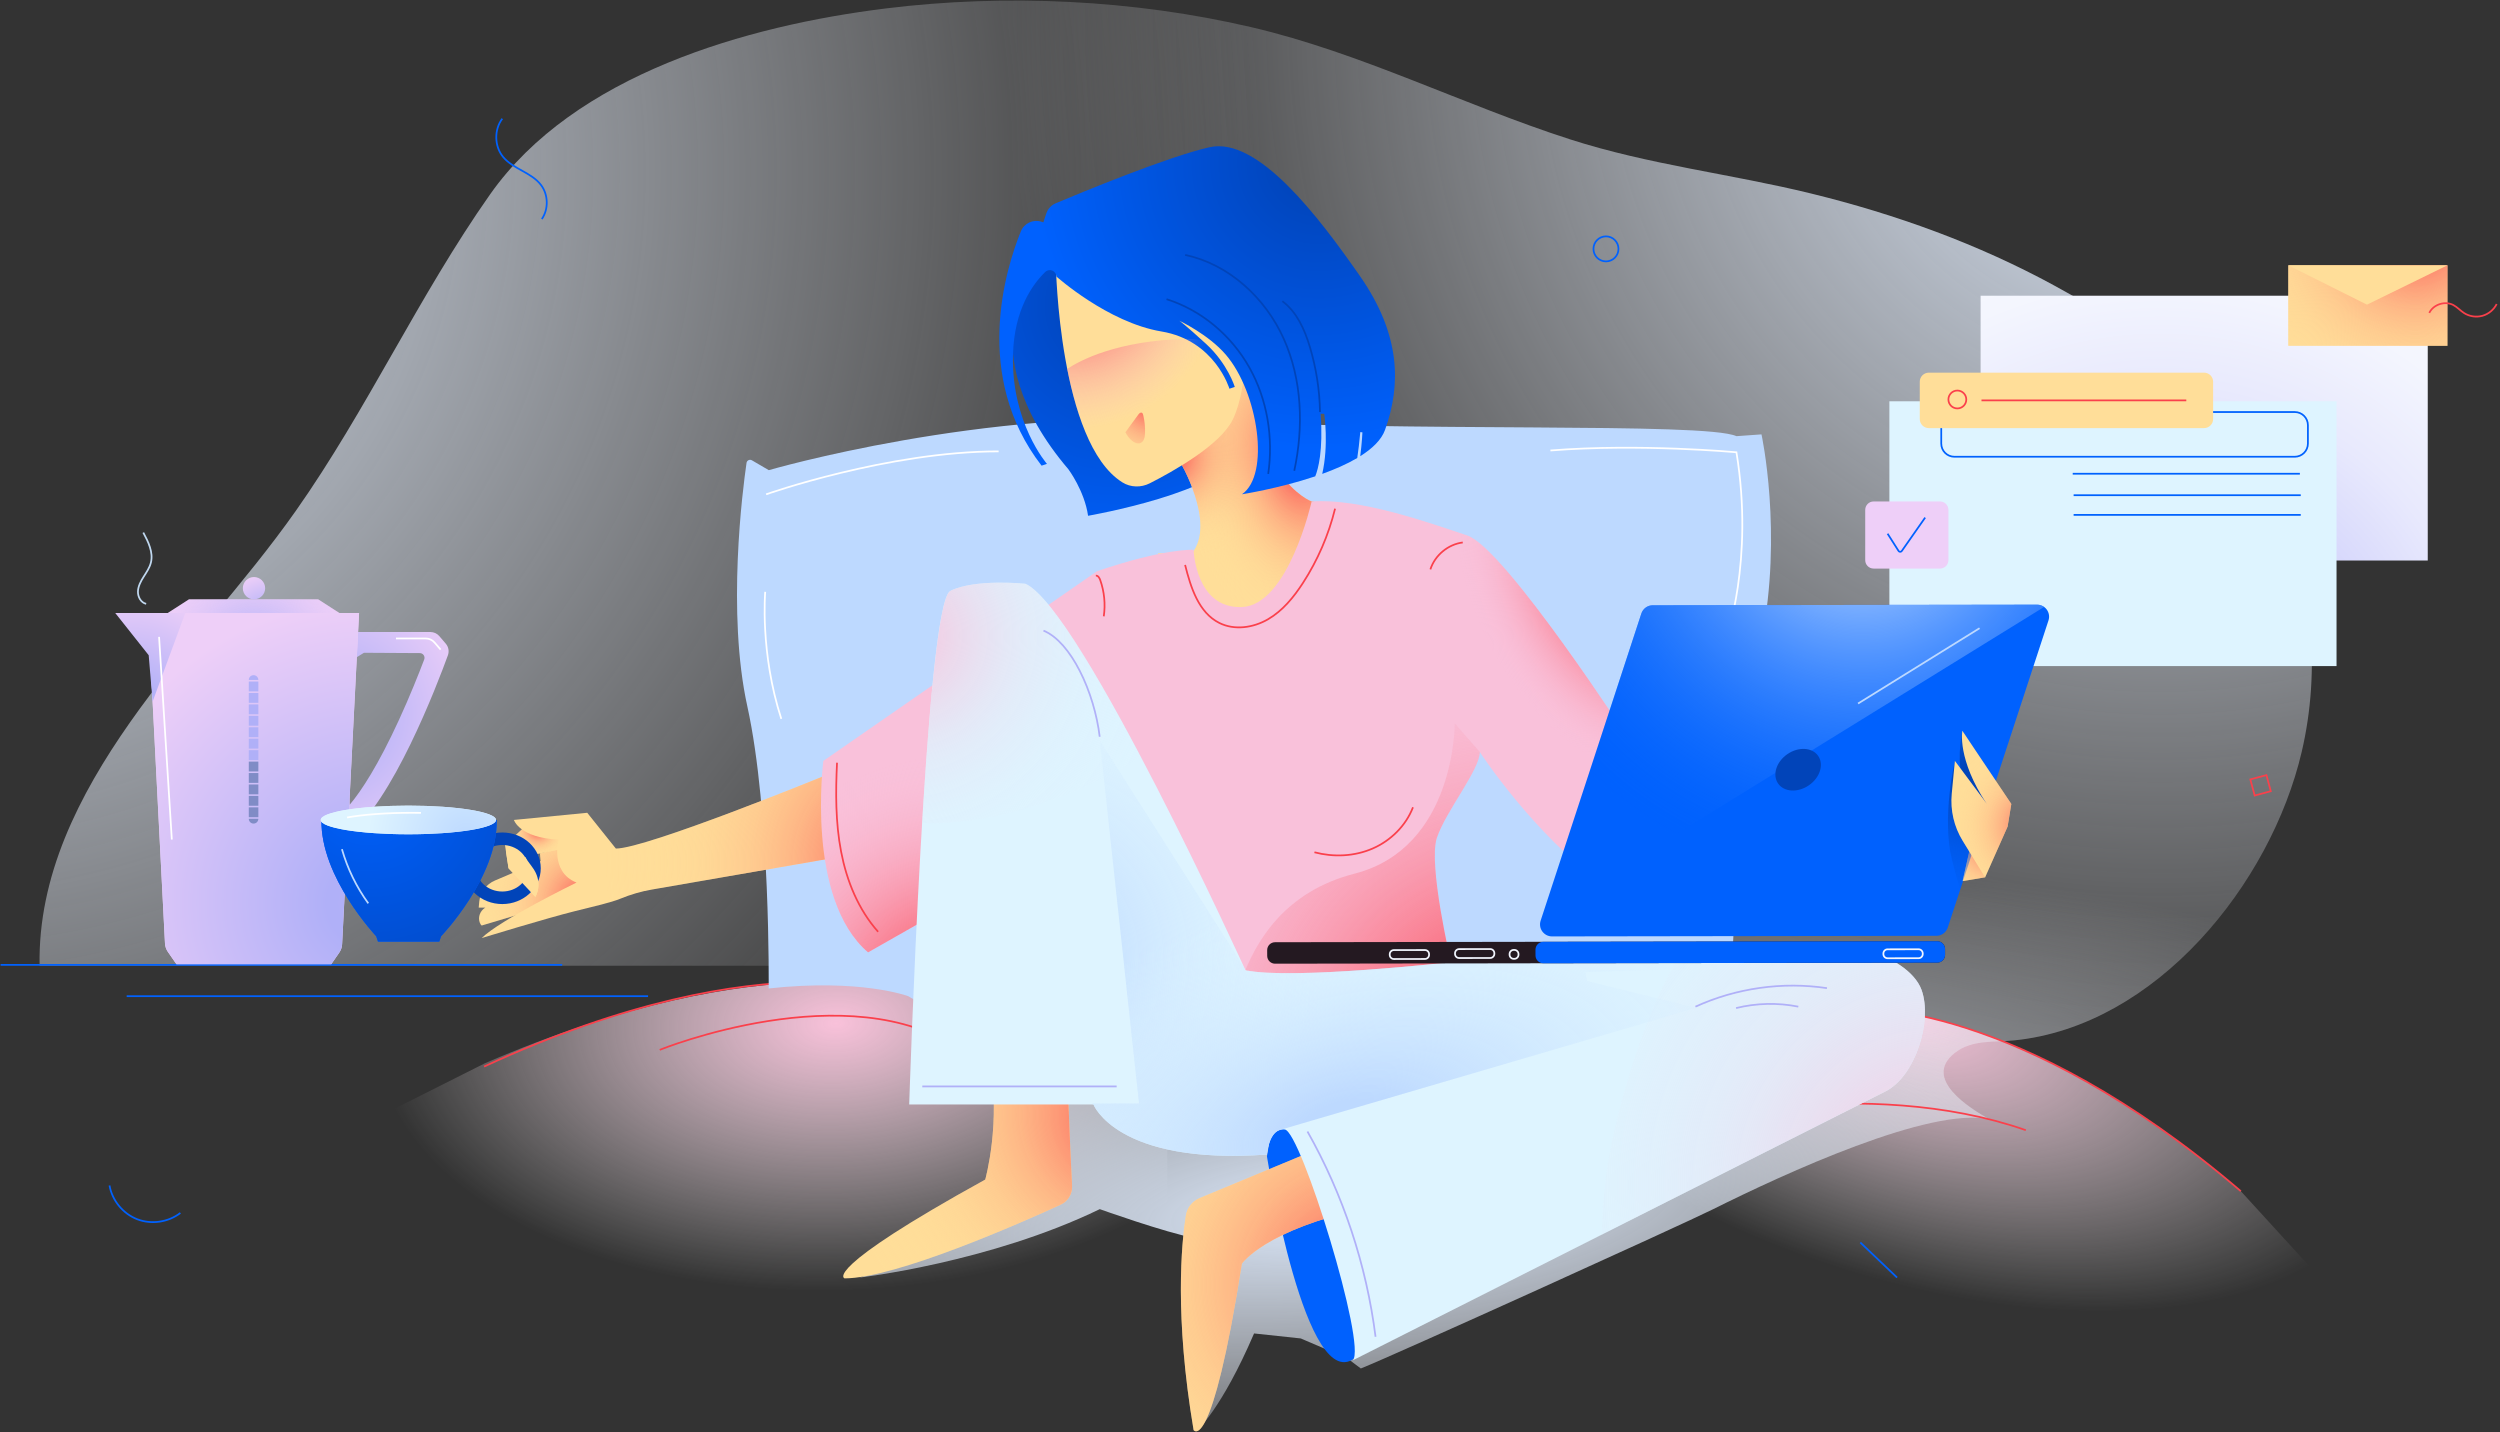 <svg width="548" height="314" viewBox="0 0 548 314" fill="none" xmlns="http://www.w3.org/2000/svg">
<rect x="0" y="0" width="548" height="314" fill="#333333" stroke="none"/>
<path d="M407.684 221.11C407.684 221.11 442.184 219.15 491.196 261.115L525.521 298.687L422.049 304.905L335.03 308.197L304.683 280.035L308.705 250.41L407.684 221.11Z" fill="url(#paint0_radial)"/>
<path d="M201.018 217.76C201.018 217.76 168.85 206.155 106.292 233.063L47.828 262.479L96.822 312.22L214.188 299.053L255.869 266.502V229.928L201.018 217.76Z" fill="url(#paint1_radial)"/>
<path d="M499.668 110.17C498.918 108.385 498.11 106.622 497.247 104.892C487.602 85.537 468.963 72.777 450.338 62.613C433.592 53.473 415.519 46.955 397.015 42.424C379.289 38.083 361.505 36.137 344.098 30.526C320.716 22.988 298.322 11.577 274.362 5.974C248.535 -0.064 220.473 -1.399 194.188 1.849C163.699 5.616 125.893 16.35 107.407 42.636C91.787 64.847 80.475 89.765 64.863 111.951C53.554 128.018 39.792 142.242 28.509 158.327C17.226 174.412 8.312 192.045 8.677 211.692H199.204C209.204 212.19 223.2 210.654 227.343 222.394C230.297 230.766 224.985 242.02 222.667 250.304C220.879 256.678 219.094 263.057 217.306 269.432L188.422 280.038C188.422 280.038 216.941 276.747 241.072 265.043C241.072 265.043 255.332 270.163 262.096 271.443L272.15 270.529L262.278 313.686C262.278 313.686 267.763 308.932 274.892 292.291L285.13 293.388L295.367 297.777L354.771 274.311C361.794 271.535 368.694 268.459 375.454 265.083C391.073 257.289 423.234 242.44 436.144 245.373C431.629 242.846 421.369 236.424 428.481 230.806C432.232 227.843 437.065 228.494 441.468 228.052C472.652 224.925 497.752 193.767 504.534 164.808C508.772 146.689 506.86 127.298 499.668 110.17Z" fill="url(#paint2_radial)"/>
<path d="M499.668 110.17C498.918 108.385 498.11 106.622 497.247 104.892C487.602 85.537 468.963 72.777 450.338 62.613C433.592 53.473 415.519 46.955 397.015 42.424C379.289 38.083 361.505 36.137 344.098 30.526C320.716 22.988 298.322 11.577 274.362 5.974C248.535 -0.064 220.473 -1.399 194.188 1.849C163.699 5.616 125.893 16.35 107.407 42.636C91.787 64.847 80.475 89.765 64.863 111.951C53.554 128.018 39.792 142.242 28.509 158.327C17.226 174.412 8.312 192.045 8.677 211.692H199.204C209.204 212.19 223.2 210.654 227.343 222.394C230.297 230.766 224.985 242.02 222.667 250.304C220.879 256.678 219.094 263.057 217.306 269.432L188.422 280.038C188.422 280.038 216.941 276.747 241.072 265.043C241.072 265.043 255.332 270.163 262.096 271.443L272.15 270.529L262.278 313.686C262.278 313.686 267.763 308.932 274.892 292.291L285.13 293.388L295.367 297.777L354.771 274.311C361.794 271.535 368.694 268.459 375.454 265.083C391.073 257.289 423.234 242.44 436.144 245.373C431.629 242.846 421.369 236.424 428.481 230.806C432.232 227.843 437.065 228.494 441.468 228.052C472.652 224.925 497.752 193.767 504.534 164.808C508.772 146.689 506.86 127.298 499.668 110.17Z" fill="url(#paint3_radial)"/>
<path d="M499.668 110.17C498.918 108.385 498.11 106.622 497.247 104.892C487.602 85.537 468.963 72.777 450.338 62.613C433.592 53.473 415.519 46.955 397.015 42.424C379.289 38.083 361.505 36.137 344.098 30.526C320.716 22.988 298.322 11.577 274.362 5.974C248.535 -0.064 220.473 -1.399 194.188 1.849C163.699 5.616 125.893 16.35 107.407 42.636C91.787 64.847 80.475 89.765 64.863 111.951C53.554 128.018 39.792 142.242 28.509 158.327C17.226 174.412 8.312 192.045 8.677 211.692H199.204C209.204 212.19 223.2 210.654 227.343 222.394C230.297 230.766 224.985 242.02 222.667 250.304C220.879 256.678 219.094 263.057 217.306 269.432L188.422 280.038C188.422 280.038 216.941 276.747 241.072 265.043C241.072 265.043 255.332 270.163 262.096 271.443L272.15 270.529L262.278 313.686C262.278 313.686 267.763 308.932 274.892 292.291L285.13 293.388L295.367 297.777L298.292 299.971C305.316 297.195 368.697 268.459 375.454 265.087C391.073 257.293 423.234 242.444 436.144 245.377C431.629 242.85 421.369 236.427 428.481 230.81C432.232 227.847 437.065 228.498 441.468 228.056C472.652 224.929 497.752 193.771 504.534 164.812C508.772 146.689 506.86 127.298 499.668 110.17Z" fill="url(#paint4_radial)"/>
<path d="M407.684 221.11C407.684 221.11 442.184 219.15 491.196 261.115" stroke="#FA404B" stroke-width="0.386" stroke-miterlimit="10"/>
<path d="M364.434 246.639C366.412 246.343 408.938 235.44 444.063 247.74" stroke="#FA404B" stroke-width="0.386" stroke-miterlimit="10"/>
<path d="M144.606 230.129C144.606 230.129 186.166 213.265 210.473 230.129" stroke="#FA404B" stroke-width="0.386" stroke-miterlimit="10"/>
<path d="M0.125 211.502H123.235" stroke="#0061FE" stroke-width="0.386" stroke-miterlimit="10"/>
<path d="M27.766 218.363H142.057" stroke="#0061FE" stroke-width="0.386" stroke-miterlimit="10"/>
<path d="M200.835 218.491C200.835 218.491 168.861 204.762 106.109 233.794" stroke="#FA404B" stroke-width="0.386" stroke-miterlimit="10"/>
<path d="M69.744 131.379H56.457H54.709H41.419L36.523 134.528H54.709H56.457H74.64L69.744 131.379Z" fill="#EECFF8"/>
<path d="M69.744 131.379H56.457H54.709H41.419L36.523 134.528H54.709H56.457H74.64L69.744 131.379Z" fill="url(#paint5_radial)"/>
<path d="M55.675 131.379C57.026 131.379 58.121 130.284 58.121 128.933C58.121 127.581 57.026 126.486 55.675 126.486C54.324 126.486 53.228 127.581 53.228 128.933C53.228 130.284 54.324 131.379 55.675 131.379Z" fill="url(#paint6_radial)"/>
<path d="M87.477 157.757C82.881 167.767 79.236 173.326 76.647 176.409L74.402 146.397L79.78 143.09L92.025 143.16C92.745 143.163 93.243 143.884 92.987 144.561C91.773 147.754 89.842 152.607 87.477 157.757ZM94.361 138.541H78.493L69.66 143.972L72.592 183.132H76.212C85.93 176.066 95.868 149.992 98.182 143.632C98.497 142.765 98.321 141.799 97.722 141.101L96.303 139.44C95.817 138.87 95.107 138.541 94.361 138.541Z" fill="url(#paint7_radial)"/>
<path d="M36.805 208.66L38.677 211.356H72.603L74.351 208.836C74.735 208.28 74.958 207.644 74.99 206.985L78.709 134.364H32.457L36.165 206.81C36.201 207.468 36.421 208.104 36.805 208.66Z" fill="#EECFF8"/>
<path d="M36.805 208.66L38.677 211.356H72.603L74.351 208.836C74.735 208.28 74.958 207.644 74.99 206.985L78.709 134.364H32.457L36.165 206.81C36.201 207.468 36.421 208.104 36.805 208.66Z" fill="url(#paint8_radial)"/>
<path d="M25.255 134.364L32.593 143.624L33.452 153.792L40.618 134.364H25.255Z" fill="url(#paint9_radial)"/>
<path d="M32.041 132.36C30.9 132.111 30.205 130.845 30.238 129.675C30.271 128.505 30.856 127.429 31.477 126.442C32.099 125.451 32.79 124.471 33.075 123.337C33.642 121.08 32.509 118.783 31.408 116.735" stroke="#C0D8F0" stroke-width="0.386" stroke-miterlimit="10"/>
<path d="M34.867 139.601L37.664 184.028" stroke="white" stroke-width="0.386" stroke-miterlimit="10"/>
<path d="M86.797 139.952H93.319C94.061 139.952 94.771 140.278 95.254 140.841L96.588 142.399" stroke="white" stroke-width="0.386" stroke-miterlimit="10"/>
<path d="M56.633 159.424H54.534V161.582H56.633V159.424Z" fill="#B0B0F8"/>
<path d="M56.633 164.439H54.534V166.597H56.633V164.439Z" fill="#B0B0F8"/>
<path d="M56.633 161.93H54.534V164.088H56.633V161.93Z" fill="#B0B0F8"/>
<path d="M56.633 166.944H54.534V169.102H56.633V166.944Z" fill="#808CC6"/>
<path d="M56.633 174.464H54.534V176.621H56.633V174.464Z" fill="#808CC6"/>
<path d="M56.633 169.449H54.534V171.607H56.633V169.449Z" fill="#808CC6"/>
<path d="M56.633 171.958H54.534V174.116H56.633V171.958Z" fill="#808CC6"/>
<path d="M56.633 156.915H54.534V159.073H56.633V156.915Z" fill="#B0B0F8"/>
<path d="M56.633 176.973H54.534V179.13H56.633V176.973Z" fill="#808CC6"/>
<path d="M55.583 180.528C56.161 180.528 56.633 180.059 56.633 179.478H54.534C54.534 180.059 55.002 180.528 55.583 180.528Z" fill="#808CC6"/>
<path d="M55.583 147.995C55.005 147.995 54.534 148.463 54.534 149.045H56.633C56.633 148.467 56.161 147.995 55.583 147.995Z" fill="#B0B0F8"/>
<path d="M56.633 154.41H54.534V156.568H56.633V154.41Z" fill="#B0B0F8"/>
<path d="M56.633 149.396H54.534V151.554H56.633V149.396Z" fill="#B0B0F8"/>
<path d="M56.633 151.901H54.534V154.059H56.633V151.901Z" fill="#B0B0F8"/>
<path d="M386.119 95.215L380.631 95.606C373.574 92.468 308.881 94.824 262.227 92.077C215.573 89.33 168.521 103.06 168.521 103.06L164.817 100.899C164.335 100.617 163.72 100.913 163.64 101.465C162.788 107.321 159.296 134.313 163.815 154.831C168.912 177.971 168.492 216.674 168.492 216.674C188.656 214.454 199.102 218.367 199.102 218.367L202.853 220.602L242.227 223.462L306.526 221.11L379.45 216.213C379.45 216.213 381.413 163.85 386.119 140.318C390.825 116.786 386.119 95.215 386.119 95.215Z" fill="#BDD9FF"/>
<path d="M378.276 140.318C378.276 140.318 384.551 123.062 380.627 99.139C380.627 99.139 359.454 97.179 339.853 98.748" stroke="white" stroke-width="0.386" stroke-miterlimit="10"/>
<path d="M167.932 108.356C167.932 108.356 194.594 98.942 218.9 98.942" stroke="white" stroke-width="0.386" stroke-miterlimit="10"/>
<path d="M167.735 129.73C167.735 129.73 166.558 143.065 171.263 157.577" stroke="white" stroke-width="0.386" stroke-miterlimit="10"/>
<path d="M532.164 64.822H434.148V122.865H532.164V64.822Z" fill="url(#paint10_radial)"/>
<path d="M512.168 87.962H414.152V146.005H512.168V87.962Z" fill="#DEF4FF"/>
<path d="M503.009 100.12H428.407C426.813 100.12 425.522 98.829 425.522 97.234V93.203C425.522 91.609 426.813 90.318 428.407 90.318H503.009C504.604 90.318 505.894 91.609 505.894 93.203V97.234C505.894 98.825 504.604 100.12 503.009 100.12Z" stroke="#0061FE" stroke-width="0.386" stroke-miterlimit="10"/>
<path d="M454.337 103.843H504.132" stroke="#0061FE" stroke-width="0.386" stroke-miterlimit="10"/>
<path d="M454.535 108.55H504.326" stroke="#0061FE" stroke-width="0.386" stroke-miterlimit="10"/>
<path d="M454.535 112.866H504.326" stroke="#0061FE" stroke-width="0.386" stroke-miterlimit="10"/>
<path d="M425.256 124.631H410.693C409.68 124.631 408.857 123.808 408.857 122.795V111.757C408.857 110.744 409.68 109.921 410.693 109.921H425.256C426.268 109.921 427.091 110.744 427.091 111.757V122.795C427.091 123.808 426.268 124.631 425.256 124.631Z" fill="#EECFF8"/>
<path d="M413.76 116.984L416.166 120.766C416.327 121.018 416.696 121.029 416.868 120.78L421.994 113.454" stroke="#0061FE" stroke-width="0.386" stroke-miterlimit="10"/>
<path d="M536.479 58.154H501.583V75.801H536.479V58.154Z" fill="#FFDE99"/>
<path d="M501.569 75.801H536.49V58.154H501.569V75.801Z" fill="url(#paint11_radial)"/>
<path d="M501.583 58.154L518.834 66.782L536.475 58.154H501.583Z" fill="#FFDE99"/>
<path d="M532.497 68.585C533.396 66.735 535.93 65.901 537.755 66.855C538.629 67.313 539.294 68.088 540.124 68.618C541.298 69.372 542.793 69.598 544.139 69.225C545.48 68.856 546.65 67.89 547.272 66.643" stroke="#FA404B" stroke-width="0.386" stroke-miterlimit="10"/>
<path d="M483.123 93.843H422.806C421.705 93.843 420.813 92.951 420.813 91.85V83.676C420.813 82.575 421.705 81.683 422.806 81.683H483.123C484.224 81.683 485.116 82.575 485.116 83.676V91.85C485.116 92.951 484.224 93.843 483.123 93.843Z" fill="#FFDE99"/>
<path d="M429.051 89.528C430.133 89.528 431.011 88.65 431.011 87.567C431.011 86.485 430.133 85.607 429.051 85.607C427.969 85.607 427.091 86.485 427.091 87.567C427.091 88.65 427.969 89.528 429.051 89.528Z" stroke="#FA404B" stroke-width="0.386" stroke-miterlimit="10"/>
<path d="M434.341 87.765H479.236" stroke="#FA404B" stroke-width="0.386" stroke-miterlimit="10"/>
<path d="M278.889 246.408L277.711 253.467C277.711 253.467 286.336 307.198 297.316 297.393C308.296 287.587 294.965 258.957 294.965 258.957L287.122 248.76L278.889 246.408Z" fill="#0061FE"/>
<path d="M285.25 253.354L262.947 262.629C261.346 263.295 260.201 264.739 259.935 266.451C258.98 272.541 257.426 288.509 261.635 313.471C261.635 313.471 265.554 319.352 272.22 276.995C272.22 276.995 277.316 269.545 299.272 264.838C321.232 260.135 285.25 253.354 285.25 253.354Z" fill="#FFDE99"/>
<path d="M285.25 253.354L262.947 262.629C261.346 263.295 260.201 264.739 259.935 266.451C258.98 272.541 257.426 288.509 261.635 313.471C261.635 313.471 265.554 319.352 272.22 276.995C272.22 276.995 277.316 269.545 299.272 264.838C321.232 260.135 285.25 253.354 285.25 253.354Z" fill="url(#paint12_radial)"/>
<path d="M233.844 232.254C233.844 232.254 234.527 251.441 234.999 259.926C235.098 261.685 234.114 263.32 232.513 264.055C223.833 268.035 196.338 280.218 185.12 280.218C185.12 280.218 179.757 278.521 215.965 258.569C215.965 258.569 219.54 245.834 216.86 232.254C214.173 218.671 233.844 232.254 233.844 232.254Z" fill="#FFDE99"/>
<path d="M233.844 232.254C233.844 232.254 234.527 251.441 234.999 259.926C235.098 261.685 234.114 263.32 232.513 264.055C223.833 268.035 196.338 280.218 185.12 280.218C185.12 280.218 179.757 278.521 215.965 258.569C215.965 258.569 219.54 245.834 216.86 232.254C214.173 218.671 233.844 232.254 233.844 232.254Z" fill="url(#paint13_radial)"/>
<path d="M124.803 185.224L118.357 187.063L118.529 188.753L108.485 193.018C106.606 193.815 105.293 195.556 105.059 197.582C105.008 198.028 104.964 198.493 104.935 198.95H106.376L106.288 199.008C105.25 199.692 104.741 200.987 105.14 202.165C105.246 202.479 105.392 202.724 105.59 202.874L117.352 199.345L127.545 195.029L129.114 192.677L124.803 185.224Z" fill="#FFDE99"/>
<path d="M124.803 185.224L118.357 187.063L118.529 188.753L108.485 193.018C106.606 193.815 105.293 195.556 105.059 197.582C105.008 198.028 104.964 198.493 104.935 198.95H106.376L106.288 199.008C105.25 199.692 104.741 200.987 105.14 202.165C105.246 202.479 105.392 202.724 105.59 202.874L117.352 199.345L127.545 195.029L129.114 192.677L124.803 185.224Z" fill="url(#paint14_radial)"/>
<path d="M115.787 180.517L110.69 185.224L111.473 190.322L117.352 196.598C117.352 196.598 119.312 193.46 116.569 189.931C113.824 186.401 115.787 187.579 115.787 187.579L123.63 186.01V182.872L115.787 180.517Z" fill="#FFDE99"/>
<path d="M115.787 180.517L110.69 185.224L111.473 190.322L117.352 196.598C117.352 196.598 119.312 193.46 116.569 189.931C113.824 186.401 115.787 187.579 115.787 187.579L123.63 186.01V182.872L115.787 180.517Z" fill="url(#paint15_radial)"/>
<path d="M110.101 185.224C113.235 185.224 115.787 187.51 115.787 190.322C115.787 193.135 113.235 195.421 110.101 195.421C106.968 195.421 104.416 193.135 104.416 190.322C104.416 187.513 106.968 185.224 110.101 185.224ZM110.101 182.481C105.447 182.481 101.674 185.992 101.674 190.326C101.674 194.66 105.447 198.171 110.101 198.171C114.756 198.171 118.533 194.66 118.533 190.326C118.533 185.992 114.756 182.481 110.101 182.481Z" fill="#0144B9"/>
<path d="M180.086 170.32C180.086 170.32 141.662 186.006 134.997 186.006L128.723 178.161L112.646 179.73C112.646 179.73 113.824 183.651 122.449 184.046C122.449 184.046 120.489 191.105 126.368 193.46C126.368 193.46 109.509 201.697 105.59 205.617C105.59 205.617 119.703 201.302 125.977 199.736C130.514 198.602 133.82 197.878 136.046 196.971C138.255 196.072 140.543 195.395 142.891 194.989L192.235 186.405C192.239 186.401 193.416 165.221 180.086 170.32Z" fill="#FFDE99"/>
<path d="M180.086 170.32C180.086 170.32 141.662 186.006 134.997 186.006L128.723 178.161L112.646 179.73C112.646 179.73 113.824 183.651 122.449 184.046C122.449 184.046 120.489 191.105 126.368 193.46C126.368 193.46 109.509 201.697 105.59 205.617C105.59 205.617 119.703 201.302 125.977 199.736C132.251 198.167 136.171 197.385 138.13 195.816L192.235 186.401C192.239 186.401 193.416 165.221 180.086 170.32Z" fill="url(#paint16_radial)"/>
<path d="M227.134 57.368C227.134 57.368 211.453 76.193 234.191 102.863C234.191 102.863 237.719 107.57 238.505 113.059C238.505 113.059 268.874 107.804 271.225 99.176C273.576 90.548 250.268 70.703 250.268 70.703L243.993 60.506L230.663 57.368H227.134Z" fill="url(#paint17_radial)"/>
<path d="M258.501 100.902C258.501 100.902 266.735 114.628 261.247 121.296H253.799L263.211 136.983L280.852 137.765L288.695 127.568L291.832 110.704L287.517 109.921C287.517 109.921 273.159 104.856 273.086 72.678L256.154 87.564L258.501 100.902Z" fill="#FFDE99"/>
<path d="M258.501 100.902C258.501 100.902 266.735 114.628 261.247 121.296H253.799L263.211 136.983L280.852 137.765L288.695 127.568L291.832 110.704L287.517 109.921C287.517 109.921 273.159 104.856 273.086 72.678L256.154 87.564L258.501 100.902Z" fill="url(#paint18_radial)"/>
<path d="M258.501 100.902C258.501 100.902 266.735 114.628 261.247 121.296H253.799L263.211 136.983L280.852 137.765L288.695 127.568L291.832 110.704L287.517 109.921C287.517 109.921 273.159 104.856 273.086 72.678L256.154 87.564L258.501 100.902Z" fill="url(#paint19_radial)"/>
<path d="M231.449 58.154C231.449 58.154 232.125 97.011 246.015 105.73C247.821 106.864 250.107 106.915 252.012 105.949C256.937 103.455 267.576 97.556 270.264 91.883C273.792 84.433 273.009 71.881 273.009 71.881L231.449 58.154Z" fill="#FFDE99"/>
<path d="M298.099 60.506C289.082 47.563 275.752 29.916 265.163 32.267C256.161 34.268 236.959 42.223 231.409 44.56C230.436 44.969 229.686 45.778 229.354 46.78L228.703 48.737L228.33 48.612C226.495 48.002 224.495 48.919 223.771 50.712C220.389 59.065 213.149 82.48 228.315 102.073L229.493 101.681C229.493 101.681 221.65 92.662 222.045 77.758C222.308 67.803 226.418 62.221 229.12 59.614C230.016 58.751 231.507 59.35 231.547 60.594C231.547 60.594 242.827 70.696 254.589 72.66C266.351 74.62 269.488 85.208 269.488 85.208L270.666 84.817C270.666 84.817 269.097 79.719 264.392 75.403C259.686 71.087 258.512 70.304 258.512 70.304C258.512 70.304 264.878 73.289 268.706 77.754C275.763 85.991 278.508 104.033 272.234 108.345C272.234 108.345 280.304 107.094 288.303 104.41C288.936 102.848 290.066 98.806 289.488 90.698H290.271C290.271 90.698 291.294 97.541 289.832 103.879C292.574 102.892 295.243 101.732 297.51 100.394C297.751 98.781 297.982 96.901 298.175 94.714L298.643 94.776C298.643 94.776 298.552 96.971 298.168 99.995C300.804 98.338 302.811 96.422 303.601 94.231C307.115 84.429 307.115 73.45 298.099 60.506Z" fill="url(#paint20_radial)"/>
<path d="M261.635 120.513C261.635 120.513 255.361 120.122 240.461 125.22L180.477 166.79C180.477 166.79 176.557 196.99 190.279 208.755L247.522 176.205L265.163 215.032L318.091 211.111C318.091 211.111 312.994 189.539 314.954 183.658C316.914 177.777 324.365 168.754 324.365 164.834C324.365 164.834 336.127 182.876 351.418 193.855L357.297 162.478C357.297 162.478 329.853 120.122 321.619 117.375C313.385 114.628 298.095 109.139 287.51 109.925C287.51 109.925 282.413 132.67 272.22 133.065C262.03 133.457 261.635 120.513 261.635 120.513Z" fill="#F9C1DA"/>
<path d="M261.635 120.513C261.635 120.513 255.361 120.122 240.461 125.22L180.477 166.79C180.477 166.79 176.557 196.99 190.279 208.755L247.522 176.205L265.163 215.032L318.091 211.111C318.091 211.111 312.994 189.539 314.954 183.658C316.914 177.777 324.365 168.754 324.365 164.834C324.365 164.834 336.127 182.876 351.418 193.855L357.297 162.478C357.297 162.478 329.853 120.122 321.619 117.375C313.385 114.628 298.095 109.139 287.51 109.925C287.51 109.925 282.413 132.67 272.22 133.065C262.03 133.457 261.635 120.513 261.635 120.513Z" fill="url(#paint21_radial)"/>
<path d="M261.635 120.513C261.635 120.513 255.361 120.122 240.461 125.22L180.477 166.79C180.477 166.79 176.557 196.99 190.279 208.755L247.522 176.205L265.163 215.032L318.091 211.111C318.091 211.111 312.994 189.539 314.954 183.658C316.914 177.777 324.365 168.754 324.365 164.834C324.365 164.834 336.127 182.876 351.418 193.855L357.297 162.478C357.297 162.478 329.853 120.122 321.619 117.375C313.385 114.628 298.095 109.139 287.51 109.925C287.51 109.925 282.413 132.67 272.22 133.065C262.03 133.457 261.635 120.513 261.635 120.513Z" fill="url(#paint22_radial)"/>
<path d="M89.517 179.343L70.464 179.745C70.23 192.304 82.46 205.226 82.46 205.226L82.852 206.404H89.517H96.288L96.687 205.226C96.687 205.226 109.114 192.304 108.877 179.745L89.517 179.343Z" fill="#0061FE"/>
<path d="M89.517 179.343L70.464 179.745C70.23 192.304 82.46 205.226 82.46 205.226L82.852 206.404H89.517H96.288L96.687 205.226C96.687 205.226 109.114 192.304 108.877 179.745L89.517 179.343Z" fill="url(#paint23_radial)"/>
<path d="M324.369 164.83L318.881 158.554C318.881 158.554 319.071 185.82 296.925 191.5C281.634 195.421 275.221 206.301 272.223 214.64L277.711 216.992L318.095 211.111C318.095 211.111 312.998 189.539 314.957 183.658C316.917 177.774 324.369 168.751 324.369 164.83Z" fill="url(#paint24_radial)"/>
<path d="M116.569 189.931C115.794 188.936 115.396 188.314 115.22 187.934C115.209 187.927 115.202 187.916 115.191 187.908C114.621 187.747 114.065 187.524 113.473 187.308C112.639 187.005 111.765 186.837 110.902 186.635L111.469 190.326L117.348 196.602C117.355 196.598 119.315 193.46 116.569 189.931Z" fill="#FFDE99"/>
<path d="M273.006 212.68C273.006 212.68 236.937 133.457 224.78 127.967C224.78 127.967 213.8 126.789 208.312 129.536C202.824 132.283 199.296 242.096 199.296 242.096H239.679C239.679 242.096 244.776 255.431 277.711 253.08C277.711 253.08 278.102 247.198 281.631 247.59C285.159 247.981 299.667 295.045 296.53 298.183L413.289 239.24C419.793 235.956 423.669 223.861 421.208 216.999C419.731 212.881 414.042 209.399 409.446 208.763C398.075 207.194 317.897 210.921 317.897 210.921C317.897 210.921 283.005 214.834 273.006 212.68Z" fill="#DEF4FF"/>
<path d="M421.208 216.992C419.731 212.874 414.042 209.392 409.446 208.755C404.547 208.079 386.872 208.386 368.339 208.957C367.22 210.888 366.171 212.863 365.183 214.863C361.838 221.659 359.205 228.791 357.019 236.032C354.8 243.38 352.928 250.86 351.962 258.482C351.451 262.512 351.165 266.568 351.111 270.621L413.292 239.229C419.793 235.948 423.669 223.853 421.208 216.992Z" fill="url(#paint25_radial)"/>
<path d="M218.659 178.801C225.595 177.298 232.341 174.946 238.816 172.05C242.754 170.291 246.556 168.323 250.07 165.883C240.436 147.618 230.216 130.421 224.783 127.963C224.783 127.963 213.804 126.786 208.316 129.532C205.782 130.801 203.665 154.893 202.122 180.462C207.668 180.604 213.23 179.979 218.659 178.801Z" fill="url(#paint26_radial)"/>
<path d="M317.897 210.913C317.897 210.913 284.457 214.673 273.671 212.804L273.203 212.874L273.09 212.694C273.064 212.687 273.035 212.684 273.009 212.68C273.009 212.68 272.947 212.541 272.827 212.281L241.057 162.284L249.682 241.899H239.489V242.096H239.686C239.686 242.096 244.783 255.431 277.719 253.08C277.719 253.08 277.982 249.159 280 247.934C280.172 247.828 280.362 247.743 280.559 247.685L371.816 220.924L347.9 215.043L347.509 213.082L415.727 211.122L317.897 210.913Z" fill="url(#paint27_radial)"/>
<path d="M317.897 210.913C317.897 210.913 284.457 214.673 273.671 212.804L273.203 212.874L273.09 212.694C273.064 212.687 273.035 212.684 273.009 212.68C273.009 212.68 272.947 212.541 272.827 212.281L241.057 162.284L249.682 241.899H239.489V242.096H239.686C239.686 242.096 244.783 255.431 277.719 253.08C277.719 253.08 277.982 249.159 280 247.934C280.172 247.828 280.362 247.743 280.559 247.685L371.816 220.924L347.9 215.043L347.509 213.082L415.727 211.122L317.897 210.913Z" fill="url(#paint28_radial)"/>
<path d="M246.721 94.707C247.65 93.434 248.575 92.165 249.503 90.892C249.693 90.632 249.997 90.336 250.289 90.475C250.472 90.563 250.542 90.782 250.593 90.98C250.911 92.3 251.046 93.664 250.991 95.017C250.959 95.837 250.75 96.802 249.99 97.113C249.342 97.38 248.604 97.018 248.074 96.561C247.478 96.052 246.995 95.409 246.666 94.695" fill="url(#paint29_radial)"/>
<path d="M259.788 55.876C269.397 57.92 277.393 65.327 281.411 74.295C285.43 83.263 285.77 93.587 283.704 103.195" stroke="#0144B9" stroke-width="0.386" stroke-miterlimit="10"/>
<path d="M281.093 66.022C284.271 68.388 285.978 72.235 287.119 76.028C288.512 80.658 289.261 85.483 289.345 90.318" stroke="#0144B9" stroke-width="0.386" stroke-miterlimit="10"/>
<path d="M255.701 65.583C263.371 67.986 269.927 73.556 273.861 80.563C277.799 87.571 279.148 95.932 277.989 103.887" stroke="#0144B9" stroke-width="0.386" stroke-miterlimit="10"/>
<path d="M320.636 118.908C317.415 119.321 314.533 121.716 313.539 124.811" stroke="#FA404B" stroke-width="0.386" stroke-miterlimit="10"/>
<path d="M288.124 186.818C292.314 187.934 296.885 187.729 300.863 186.006C304.841 184.284 308.168 181.003 309.725 176.958" stroke="#FA404B" stroke-width="0.386" stroke-miterlimit="10"/>
<path d="M259.774 123.834C261.017 128.772 262.732 134.28 267.284 136.555C270.607 138.215 274.735 137.612 277.945 135.746C281.156 133.881 283.58 130.908 285.602 127.791C288.837 122.803 291.229 117.269 292.647 111.498" stroke="#FA404B" stroke-width="0.386" stroke-miterlimit="10"/>
<path d="M183.475 167.185C183.161 173.703 183.139 180.286 184.371 186.694C185.599 193.102 188.151 199.374 192.484 204.25" stroke="#FA404B" stroke-width="0.386" stroke-miterlimit="10"/>
<path d="M240.209 126.186C240.695 126.142 241.006 126.68 241.167 127.14C242.067 129.679 242.337 132.436 241.95 135.099" stroke="#FA404B" stroke-width="0.386" stroke-miterlimit="10"/>
<path d="M228.728 138.23C234.78 140.713 239.876 151.693 241.054 161.498" stroke="#B0B0F8" stroke-width="0.386" stroke-miterlimit="10"/>
<path d="M371.64 220.664C380.591 216.575 390.733 215.145 400.466 216.601" stroke="#B0B0F8" stroke-width="0.386" stroke-miterlimit="10"/>
<path d="M380.547 220.971C385 219.87 389.695 219.761 394.192 220.66" stroke="#B0B0F8" stroke-width="0.386" stroke-miterlimit="10"/>
<path d="M286.6 248.029C294.42 261.872 299.521 277.248 301.521 293.022" stroke="#B0B0F8" stroke-width="0.386" stroke-miterlimit="10"/>
<path d="M202.166 238.146C202.297 238.146 202.429 238.146 202.561 238.146H244.768" stroke="#B0B0F8" stroke-width="0.386" stroke-miterlimit="10"/>
<path d="M89.517 182.872C100.126 182.872 108.727 181.467 108.727 179.734C108.727 178.001 100.126 176.596 89.517 176.596C78.907 176.596 70.307 178.001 70.307 179.734C70.307 181.467 78.907 182.872 89.517 182.872Z" fill="#DEF4FF"/>
<path d="M89.517 182.872C100.126 182.872 108.727 181.467 108.727 179.734C108.727 178.001 100.126 176.596 89.517 176.596C78.907 176.596 70.307 178.001 70.307 179.734C70.307 181.467 78.907 182.872 89.517 182.872Z" fill="url(#paint30_radial)"/>
<path d="M76.076 179.193C79.59 178.56 84.661 178.165 90.303 178.165C90.972 178.165 91.63 178.172 92.281 178.18" stroke="white" stroke-width="0.386" stroke-miterlimit="10"/>
<path d="M74.95 186.138C76.168 190.395 78.131 194.437 80.731 198.017" stroke="#BDD9FF" stroke-width="0.386" stroke-miterlimit="10"/>
<path d="M259.788 74.287C244.904 74.697 236.842 78.943 233.931 80.867C235.467 88.679 237.95 96.751 241.95 101.923H252.395C252.395 101.919 279.086 73.757 259.788 74.287Z" fill="url(#paint31_radial)"/>
<path d="M424.645 211.016L279.495 211.243C278.545 211.243 277.773 210.474 277.77 209.524L277.766 208.262C277.766 207.311 278.534 206.539 279.484 206.535L424.634 206.309C425.585 206.309 426.356 207.077 426.36 208.028L426.363 209.289C426.363 210.24 425.596 211.012 424.645 211.016Z" fill="#241921"/>
<path d="M424.645 211.016L338.306 211.151C337.356 211.151 336.584 210.383 336.581 209.432L336.577 208.17C336.577 207.219 337.345 206.448 338.295 206.444L424.634 206.309C425.585 206.309 426.356 207.077 426.36 208.028L426.364 209.289C426.364 210.24 425.596 211.012 424.645 211.016Z" fill="#0061FE"/>
<path d="M446.524 132.542L362.28 132.674C361.143 132.674 360.138 133.406 359.783 134.485L337.707 201.81C337.147 203.514 338.42 205.263 340.211 205.263L424.455 205.131C425.592 205.131 426.598 204.399 426.952 203.321L449.029 135.995C449.584 134.291 448.316 132.539 446.524 132.542Z" fill="#0061FE"/>
<path d="M326.65 209.992L319.853 210.003C319.349 210.003 318.939 209.593 318.939 209.088V208.957C318.939 208.452 319.349 208.042 319.853 208.042L326.65 208.031C327.155 208.031 327.564 208.441 327.564 208.946V209.077C327.564 209.578 327.155 209.988 326.65 209.992Z" stroke="#F2F6FF" stroke-width="0.386" stroke-miterlimit="10"/>
<path d="M420.55 210.039L413.753 210.05C413.248 210.05 412.839 209.641 412.839 209.136V209.004C412.839 208.499 413.248 208.09 413.753 208.09L420.55 208.079C421.055 208.079 421.464 208.488 421.464 208.993V209.125C421.464 209.63 421.055 210.039 420.55 210.039Z" stroke="#F2F6FF" stroke-width="0.386" stroke-miterlimit="10"/>
<path d="M312.34 210.207L305.543 210.218C305.038 210.218 304.629 209.809 304.629 209.304V209.172C304.629 208.668 305.038 208.258 305.543 208.258L312.34 208.247C312.844 208.247 313.254 208.657 313.254 209.161V209.293C313.254 209.798 312.844 210.207 312.34 210.207Z" stroke="#F2F6FF" stroke-width="0.386" stroke-miterlimit="10"/>
<path d="M331.941 210.178H331.809C331.305 210.178 330.895 209.769 330.895 209.264V209.132C330.895 208.627 331.305 208.218 331.809 208.218H331.941C332.445 208.218 332.855 208.627 332.855 209.132V209.264C332.855 209.769 332.449 210.178 331.941 210.178Z" stroke="#F2F6FF" stroke-width="0.386" stroke-miterlimit="10"/>
<path d="M448.071 133.043C447.643 132.729 447.113 132.539 446.524 132.542L362.28 132.674C361.143 132.674 360.138 133.406 359.783 134.484L337.966 201.02L448.071 133.043Z" fill="url(#paint32_radial)"/>
<path d="M396.492 172.15C398.923 170.487 399.848 167.605 398.558 165.712C397.263 163.819 394.243 163.632 391.812 165.295C389.377 166.957 388.455 169.839 389.746 171.732C391.04 173.625 394.06 173.812 396.492 172.15Z" fill="#0144B9"/>
<path d="M433.921 137.703L407.285 154.216" stroke="#BDD9FF" stroke-width="0.386" stroke-miterlimit="10"/>
<path d="M430.199 193.138L435.142 192.304L433.482 185.717L432.246 184.072L430.199 193.138Z" fill="#FFDE99"/>
<path d="M430.199 193.138L435.142 192.304L433.482 185.717L432.246 184.072L430.199 193.138Z" fill="url(#paint33_radial)"/>
<path d="M434.594 170.093L430.21 160.346C430.21 160.346 428.872 165.071 430.042 170.47C429.252 168.491 428.539 166.735 428.539 166.735C428.539 166.735 425.533 179.182 427.899 188.596C428.616 191.452 429.208 193.497 429.687 194.967L436.089 175.444L434.594 170.093Z" fill="url(#paint34_radial)"/>
<path d="M430.148 160.181C430.148 160.181 428.923 166.362 435.526 176.241L428.51 166.776L427.822 174.003C427.479 177.602 428.32 181.215 430.213 184.295L435.138 192.308L440.063 181.179L440.879 176.234L430.148 160.181Z" fill="#FFDE99"/>
<path d="M430.148 160.181C430.148 160.181 428.923 166.362 435.526 176.241L428.51 166.776L427.822 174.003C427.479 177.602 428.32 181.215 430.213 184.295L435.138 192.308L440.063 181.179L440.879 176.234L430.148 160.181Z" fill="url(#paint35_radial)"/>
<path d="M110.105 26.013C108.284 28.416 108.357 32.07 110.277 34.396C112.493 37.08 116.515 37.794 118.606 40.573C120.2 42.691 120.269 45.833 118.77 48.02" stroke="#0061FE" stroke-width="0.386" stroke-miterlimit="10"/>
<path d="M24.004 259.857C24.578 263.141 26.962 266.049 30.073 267.256C33.185 268.463 36.903 267.918 39.539 265.877" stroke="#0061FE" stroke-width="0.386" stroke-miterlimit="10"/>
<path d="M352.028 57.299C353.542 57.299 354.77 56.071 354.77 54.556C354.77 53.041 353.542 51.812 352.028 51.812C350.515 51.812 349.286 53.041 349.286 54.556C349.286 56.071 350.515 57.299 352.028 57.299Z" stroke="#0061FE" stroke-width="0.386" stroke-miterlimit="10"/>
<path d="M407.786 272.354L415.83 280.035" stroke="#0061FE" stroke-width="0.386" stroke-miterlimit="10"/>
<path d="M496.805 169.899L493.276 170.85L494.223 174.381L497.755 173.431L496.805 169.899Z" stroke="#FA404B" stroke-width="0.386" stroke-miterlimit="10"/>
<defs>
<radialGradient id="paint0_radial" cx="0" cy="0" r="1" gradientUnits="userSpaceOnUse" gradientTransform="translate(417.585 221.408) rotate(18.922) scale(124.355 64.612)">
<stop stop-color="#F9C1DA"/>
<stop offset="0.901" stop-color="white" stop-opacity="0"/>
</radialGradient>
<radialGradient id="paint1_radial" cx="0" cy="0" r="1" gradientUnits="userSpaceOnUse" gradientTransform="translate(183.127 224.343) rotate(-1.915) scale(111.87 64.866)">
<stop stop-color="#F9C1DA"/>
<stop offset="0.901" stop-color="white" stop-opacity="0"/>
</radialGradient>
<radialGradient id="paint2_radial" cx="0" cy="0" r="1" gradientUnits="userSpaceOnUse" gradientTransform="translate(472.432 6.051) scale(324.86 324.963)">
<stop stop-color="#DCE9FC"/>
<stop offset="0.775" stop-color="#F7F8FC" stop-opacity="0"/>
</radialGradient>
<radialGradient id="paint3_radial" cx="0" cy="0" r="1" gradientUnits="userSpaceOnUse" gradientTransform="translate(-18.046 37.096) scale(380.279 380.4)">
<stop stop-color="#DCE9FC"/>
<stop offset="0.775" stop-color="#F7F8FC" stop-opacity="0"/>
</radialGradient>
<radialGradient id="paint4_radial" cx="0" cy="0" r="1" gradientUnits="userSpaceOnUse" gradientTransform="translate(293.681 265.095) rotate(-4.837) scale(334.219 93.646)">
<stop stop-color="#DCE9FC"/>
<stop offset="0.775" stop-color="#F7F8FC" stop-opacity="0"/>
</radialGradient>
<radialGradient id="paint5_radial" cx="0" cy="0" r="1" gradientUnits="userSpaceOnUse" gradientTransform="translate(55.63 144.231) scale(24.737 24.745)">
<stop stop-color="#B2B1F8"/>
<stop offset="0.147" stop-color="#B0B0F8"/>
<stop offset="1" stop-color="#EECFF8" stop-opacity="0"/>
</radialGradient>
<radialGradient id="paint6_radial" cx="0" cy="0" r="1" gradientUnits="userSpaceOnUse" gradientTransform="translate(58.539 135.638) scale(10.069 10.072)">
<stop stop-color="#B2B1F8"/>
<stop offset="0.147" stop-color="#B0B0F8"/>
<stop offset="1" stop-color="#EECFF8"/>
</radialGradient>
<radialGradient id="paint7_radial" cx="0" cy="0" r="1" gradientUnits="userSpaceOnUse" gradientTransform="translate(72.118 157.259) scale(33.825 33.836)">
<stop stop-color="#B2B1F8"/>
<stop offset="0.147" stop-color="#B0B0F8"/>
<stop offset="1" stop-color="#EECFF8"/>
</radialGradient>
<radialGradient id="paint8_radial" cx="0" cy="0" r="1" gradientUnits="userSpaceOnUse" gradientTransform="translate(81.539 197.868) scale(66.339 66.36)">
<stop stop-color="#B2B1F8"/>
<stop offset="0.147" stop-color="#B0B0F8"/>
<stop offset="1" stop-color="#EECFF8"/>
</radialGradient>
<radialGradient id="paint9_radial" cx="0" cy="0" r="1" gradientUnits="userSpaceOnUse" gradientTransform="translate(29.305 155.042) scale(25.653 25.661)">
<stop stop-color="#B2B1F8"/>
<stop offset="0.147" stop-color="#B0B0F8"/>
<stop offset="1" stop-color="#EECFF8"/>
</radialGradient>
<radialGradient id="paint10_radial" cx="0" cy="0" r="1" gradientUnits="userSpaceOnUse" gradientTransform="translate(473.54 156.289) scale(118.702 118.74)">
<stop offset="0.131" stop-color="#B0B0F8"/>
<stop offset="0.176" stop-color="#B7B7F9"/>
<stop offset="0.388" stop-color="#D3D4FB"/>
<stop offset="0.598" stop-color="#E8E9FD"/>
<stop offset="0.803" stop-color="#F4F6FE"/>
<stop offset="1" stop-color="#F8FAFE"/>
</radialGradient>
<radialGradient id="paint11_radial" cx="0" cy="0" r="1" gradientUnits="userSpaceOnUse" gradientTransform="translate(529.426 50.401) rotate(180) scale(45.191 45.169)">
<stop stop-color="#FA404B"/>
<stop offset="0.025" stop-color="#FA484F" stop-opacity="0.975"/>
<stop offset="0.192" stop-color="#FC7565" stop-opacity="0.808"/>
<stop offset="0.359" stop-color="#FD9B78" stop-opacity="0.641"/>
<stop offset="0.524" stop-color="#FEB886" stop-opacity="0.476"/>
<stop offset="0.688" stop-color="#FECD91" stop-opacity="0.312"/>
<stop offset="0.847" stop-color="#FFDA97" stop-opacity="0.153"/>
<stop offset="1" stop-color="#FFDE99" stop-opacity="0"/>
</radialGradient>
<radialGradient id="paint12_radial" cx="0" cy="0" r="1" gradientUnits="userSpaceOnUse" gradientTransform="translate(298.687 281.58) scale(72.507 72.53)">
<stop stop-color="#FA404B"/>
<stop offset="0.025" stop-color="#FA484F" stop-opacity="0.975"/>
<stop offset="0.192" stop-color="#FC7565" stop-opacity="0.808"/>
<stop offset="0.359" stop-color="#FD9B78" stop-opacity="0.641"/>
<stop offset="0.524" stop-color="#FEB886" stop-opacity="0.476"/>
<stop offset="0.688" stop-color="#FECD91" stop-opacity="0.312"/>
<stop offset="0.847" stop-color="#FFDA97" stop-opacity="0.153"/>
<stop offset="1" stop-color="#FFDE99" stop-opacity="0"/>
</radialGradient>
<radialGradient id="paint13_radial" cx="0" cy="0" r="1" gradientUnits="userSpaceOnUse" gradientTransform="translate(248.316 244.407) scale(65.981 62.656)">
<stop stop-color="#FA404B"/>
<stop offset="0.025" stop-color="#FA484F" stop-opacity="0.975"/>
<stop offset="0.192" stop-color="#FC7565" stop-opacity="0.808"/>
<stop offset="0.359" stop-color="#FD9B78" stop-opacity="0.641"/>
<stop offset="0.524" stop-color="#FEB886" stop-opacity="0.476"/>
<stop offset="0.688" stop-color="#FECD91" stop-opacity="0.312"/>
<stop offset="0.847" stop-color="#FFDA97" stop-opacity="0.153"/>
<stop offset="1" stop-color="#FFDE99" stop-opacity="0"/>
</radialGradient>
<radialGradient id="paint14_radial" cx="0" cy="0" r="1" gradientUnits="userSpaceOnUse" gradientTransform="translate(128.635 197.868) scale(24.748 24.756)">
<stop stop-color="#FA404B"/>
<stop offset="0.025" stop-color="#FA484F" stop-opacity="0.975"/>
<stop offset="0.192" stop-color="#FC7565" stop-opacity="0.808"/>
<stop offset="0.359" stop-color="#FD9B78" stop-opacity="0.641"/>
<stop offset="0.524" stop-color="#FEB886" stop-opacity="0.476"/>
<stop offset="0.688" stop-color="#FECD91" stop-opacity="0.312"/>
<stop offset="0.847" stop-color="#FFDA97" stop-opacity="0.153"/>
<stop offset="1" stop-color="#FFDE99" stop-opacity="0"/>
</radialGradient>
<radialGradient id="paint15_radial" cx="0" cy="0" r="1" gradientUnits="userSpaceOnUse" gradientTransform="translate(117.92 181.791) scale(7.084 7.086)">
<stop stop-color="#FA404B"/>
<stop offset="0.025" stop-color="#FA484F" stop-opacity="0.975"/>
<stop offset="0.192" stop-color="#FC7565" stop-opacity="0.808"/>
<stop offset="0.359" stop-color="#FD9B78" stop-opacity="0.641"/>
<stop offset="0.524" stop-color="#FEB886" stop-opacity="0.476"/>
<stop offset="0.688" stop-color="#FECD91" stop-opacity="0.312"/>
<stop offset="0.847" stop-color="#FFDA97" stop-opacity="0.153"/>
<stop offset="1" stop-color="#FFDE99" stop-opacity="0"/>
</radialGradient>
<radialGradient id="paint16_radial" cx="0" cy="0" r="1" gradientUnits="userSpaceOnUse" gradientTransform="translate(198.65 189.183) scale(65.913 65.934)">
<stop stop-color="#FA404B"/>
<stop offset="0.025" stop-color="#FA484F" stop-opacity="0.975"/>
<stop offset="0.192" stop-color="#FC7565" stop-opacity="0.808"/>
<stop offset="0.359" stop-color="#FD9B78" stop-opacity="0.641"/>
<stop offset="0.524" stop-color="#FEB886" stop-opacity="0.476"/>
<stop offset="0.688" stop-color="#FECD91" stop-opacity="0.312"/>
<stop offset="0.847" stop-color="#FFDA97" stop-opacity="0.153"/>
<stop offset="1" stop-color="#FFDE99" stop-opacity="0"/>
</radialGradient>
<radialGradient id="paint17_radial" cx="0" cy="0" r="1" gradientUnits="userSpaceOnUse" gradientTransform="translate(245.204 67.033) scale(56.985 57.003)">
<stop offset="0.077" stop-color="#0144B9"/>
<stop offset="1" stop-color="#0061FE"/>
</radialGradient>
<radialGradient id="paint18_radial" cx="0" cy="0" r="1" gradientUnits="userSpaceOnUse" gradientTransform="translate(257.674 100.019) scale(22.966 22.974)">
<stop stop-color="#FA404B"/>
<stop offset="0.025" stop-color="#FA484F" stop-opacity="0.975"/>
<stop offset="0.192" stop-color="#FC7565" stop-opacity="0.808"/>
<stop offset="0.359" stop-color="#FD9B78" stop-opacity="0.641"/>
<stop offset="0.524" stop-color="#FEB886" stop-opacity="0.476"/>
<stop offset="0.688" stop-color="#FECD91" stop-opacity="0.312"/>
<stop offset="0.847" stop-color="#FFDA97" stop-opacity="0.153"/>
<stop offset="1" stop-color="#FFDE99" stop-opacity="0"/>
</radialGradient>
<radialGradient id="paint19_radial" cx="0" cy="0" r="1" gradientUnits="userSpaceOnUse" gradientTransform="translate(284.179 101.399) rotate(72.565) scale(43.773 27.418)">
<stop stop-color="#FA404B"/>
<stop offset="0.025" stop-color="#FA484F" stop-opacity="0.975"/>
<stop offset="0.192" stop-color="#FC7565" stop-opacity="0.808"/>
<stop offset="0.359" stop-color="#FD9B78" stop-opacity="0.641"/>
<stop offset="0.524" stop-color="#FEB886" stop-opacity="0.476"/>
<stop offset="0.688" stop-color="#FECD91" stop-opacity="0.312"/>
<stop offset="0.847" stop-color="#FFDA97" stop-opacity="0.153"/>
<stop offset="1" stop-color="#FFDE99" stop-opacity="0"/>
</radialGradient>
<radialGradient id="paint20_radial" cx="0" cy="0" r="1" gradientUnits="userSpaceOnUse" gradientTransform="translate(288.987 35.71) scale(62.629 62.649)">
<stop offset="0.077" stop-color="#0144B9"/>
<stop offset="1" stop-color="#0061FE"/>
</radialGradient>
<radialGradient id="paint21_radial" cx="0" cy="0" r="1" gradientUnits="userSpaceOnUse" gradientTransform="translate(210.15 221.014) scale(55.434 55.451)">
<stop offset="0.099" stop-color="#FA404B"/>
<stop offset="1" stop-color="#F9C1DA" stop-opacity="0"/>
</radialGradient>
<radialGradient id="paint22_radial" cx="0" cy="0" r="1" gradientUnits="userSpaceOnUse" gradientTransform="translate(352.708 129.377) rotate(60.612) scale(45.172 28.876)">
<stop offset="0.099" stop-color="#FA404B"/>
<stop offset="1" stop-color="#F9C1DA" stop-opacity="0"/>
</radialGradient>
<radialGradient id="paint23_radial" cx="0" cy="0" r="1" gradientUnits="userSpaceOnUse" gradientTransform="translate(80.881 172.921) scale(59.795 59.814)">
<stop stop-color="#0061FE"/>
<stop offset="0.922" stop-color="#0144B9"/>
</radialGradient>
<radialGradient id="paint24_radial" cx="0" cy="0" r="1" gradientUnits="userSpaceOnUse" gradientTransform="translate(333.601 233.626) scale(95.725 95.755)">
<stop offset="0.099" stop-color="#FA404B"/>
<stop offset="1" stop-color="#F9C1DA" stop-opacity="0"/>
</radialGradient>
<radialGradient id="paint25_radial" cx="0" cy="0" r="1" gradientUnits="userSpaceOnUse" gradientTransform="translate(424.491 259.682) scale(106.798 106.832)">
<stop stop-color="#F9C1DA"/>
<stop offset="0.146" stop-color="#F2CEE4" stop-opacity="0.854"/>
<stop offset="0.438" stop-color="#E7E3F3" stop-opacity="0.562"/>
<stop offset="0.726" stop-color="#E0F0FC" stop-opacity="0.274"/>
<stop offset="1" stop-color="#DEF4FF" stop-opacity="0"/>
</radialGradient>
<radialGradient id="paint26_radial" cx="0" cy="0" r="1" gradientUnits="userSpaceOnUse" gradientTransform="translate(197.265 139.38) scale(59.964 59.983)">
<stop stop-color="#F9C1DA"/>
<stop offset="0.146" stop-color="#F2CEE4" stop-opacity="0.854"/>
<stop offset="0.438" stop-color="#E7E3F3" stop-opacity="0.562"/>
<stop offset="0.726" stop-color="#E0F0FC" stop-opacity="0.274"/>
<stop offset="1" stop-color="#DEF4FF" stop-opacity="0"/>
</radialGradient>
<radialGradient id="paint27_radial" cx="0" cy="0" r="1" gradientUnits="userSpaceOnUse" gradientTransform="translate(223.313 209.788) scale(66.975 66.996)">
<stop offset="0.11" stop-color="#BDD9FF"/>
<stop offset="1" stop-color="#DEF4FF" stop-opacity="0"/>
</radialGradient>
<radialGradient id="paint28_radial" cx="0" cy="0" r="1" gradientUnits="userSpaceOnUse" gradientTransform="translate(295.349 246.933) rotate(-13.85) scale(100.219 51.224)">
<stop offset="0.11" stop-color="#BDD9FF"/>
<stop offset="1" stop-color="#DEF4FF" stop-opacity="0"/>
</radialGradient>
<radialGradient id="paint29_radial" cx="0" cy="0" r="1" gradientUnits="userSpaceOnUse" gradientTransform="translate(252.224 88.469) scale(19.006 19.012)">
<stop stop-color="#FA404B"/>
<stop offset="0.025" stop-color="#FA484F" stop-opacity="0.975"/>
<stop offset="0.192" stop-color="#FC7565" stop-opacity="0.808"/>
<stop offset="0.359" stop-color="#FD9B78" stop-opacity="0.641"/>
<stop offset="0.524" stop-color="#FEB886" stop-opacity="0.476"/>
<stop offset="0.688" stop-color="#FECD91" stop-opacity="0.312"/>
<stop offset="0.847" stop-color="#FFDA97" stop-opacity="0.153"/>
<stop offset="1" stop-color="#FFDE99" stop-opacity="0"/>
</radialGradient>
<radialGradient id="paint30_radial" cx="0" cy="0" r="1" gradientUnits="userSpaceOnUse" gradientTransform="translate(102.356 184.008) scale(21.78 21.788)">
<stop stop-color="#BDD9FF"/>
<stop offset="1" stop-color="#DEF4FF"/>
</radialGradient>
<radialGradient id="paint31_radial" cx="0" cy="0" r="1" gradientUnits="userSpaceOnUse" gradientTransform="translate(235.09 61.767) scale(32.371 32.381)">
<stop offset="0.099" stop-color="#FA404B"/>
<stop offset="1" stop-color="#F9C1DA" stop-opacity="0"/>
</radialGradient>
<radialGradient id="paint32_radial" cx="0" cy="0" r="1" gradientUnits="userSpaceOnUse" gradientTransform="translate(408.32 107.434) rotate(-0.089) scale(86.724 86.751)">
<stop offset="0.11" stop-color="#BDD9FF"/>
<stop offset="1" stop-color="#0061FE" stop-opacity="0"/>
</radialGradient>
<radialGradient id="paint33_radial" cx="0" cy="0" r="1" gradientUnits="userSpaceOnUse" gradientTransform="translate(436.842 184.726) rotate(-0.089) scale(15.926 15.931)">
<stop stop-color="#FA404B"/>
<stop offset="0.025" stop-color="#FA484F" stop-opacity="0.975"/>
<stop offset="0.192" stop-color="#FC7565" stop-opacity="0.808"/>
<stop offset="0.359" stop-color="#FD9B78" stop-opacity="0.641"/>
<stop offset="0.524" stop-color="#FEB886" stop-opacity="0.476"/>
<stop offset="0.688" stop-color="#FECD91" stop-opacity="0.312"/>
<stop offset="0.847" stop-color="#FFDA97" stop-opacity="0.153"/>
<stop offset="1" stop-color="#FFDE99" stop-opacity="0"/>
</radialGradient>
<radialGradient id="paint34_radial" cx="0" cy="0" r="1" gradientUnits="userSpaceOnUse" gradientTransform="translate(432.941 170.318) rotate(-0.089) scale(31.194 31.204)">
<stop offset="0.099" stop-color="#0144B9"/>
<stop offset="1" stop-color="#0061FE" stop-opacity="0"/>
</radialGradient>
<radialGradient id="paint35_radial" cx="0" cy="0" r="1" gradientUnits="userSpaceOnUse" gradientTransform="translate(446.396 181.108) rotate(-0.089) scale(20.829 20.836)">
<stop stop-color="#FA404B"/>
<stop offset="0.025" stop-color="#FA484F" stop-opacity="0.975"/>
<stop offset="0.192" stop-color="#FC7565" stop-opacity="0.808"/>
<stop offset="0.359" stop-color="#FD9B78" stop-opacity="0.641"/>
<stop offset="0.524" stop-color="#FEB886" stop-opacity="0.476"/>
<stop offset="0.688" stop-color="#FECD91" stop-opacity="0.312"/>
<stop offset="0.847" stop-color="#FFDA97" stop-opacity="0.153"/>
<stop offset="1" stop-color="#FFDE99" stop-opacity="0"/>
</radialGradient>
</defs>
</svg>
